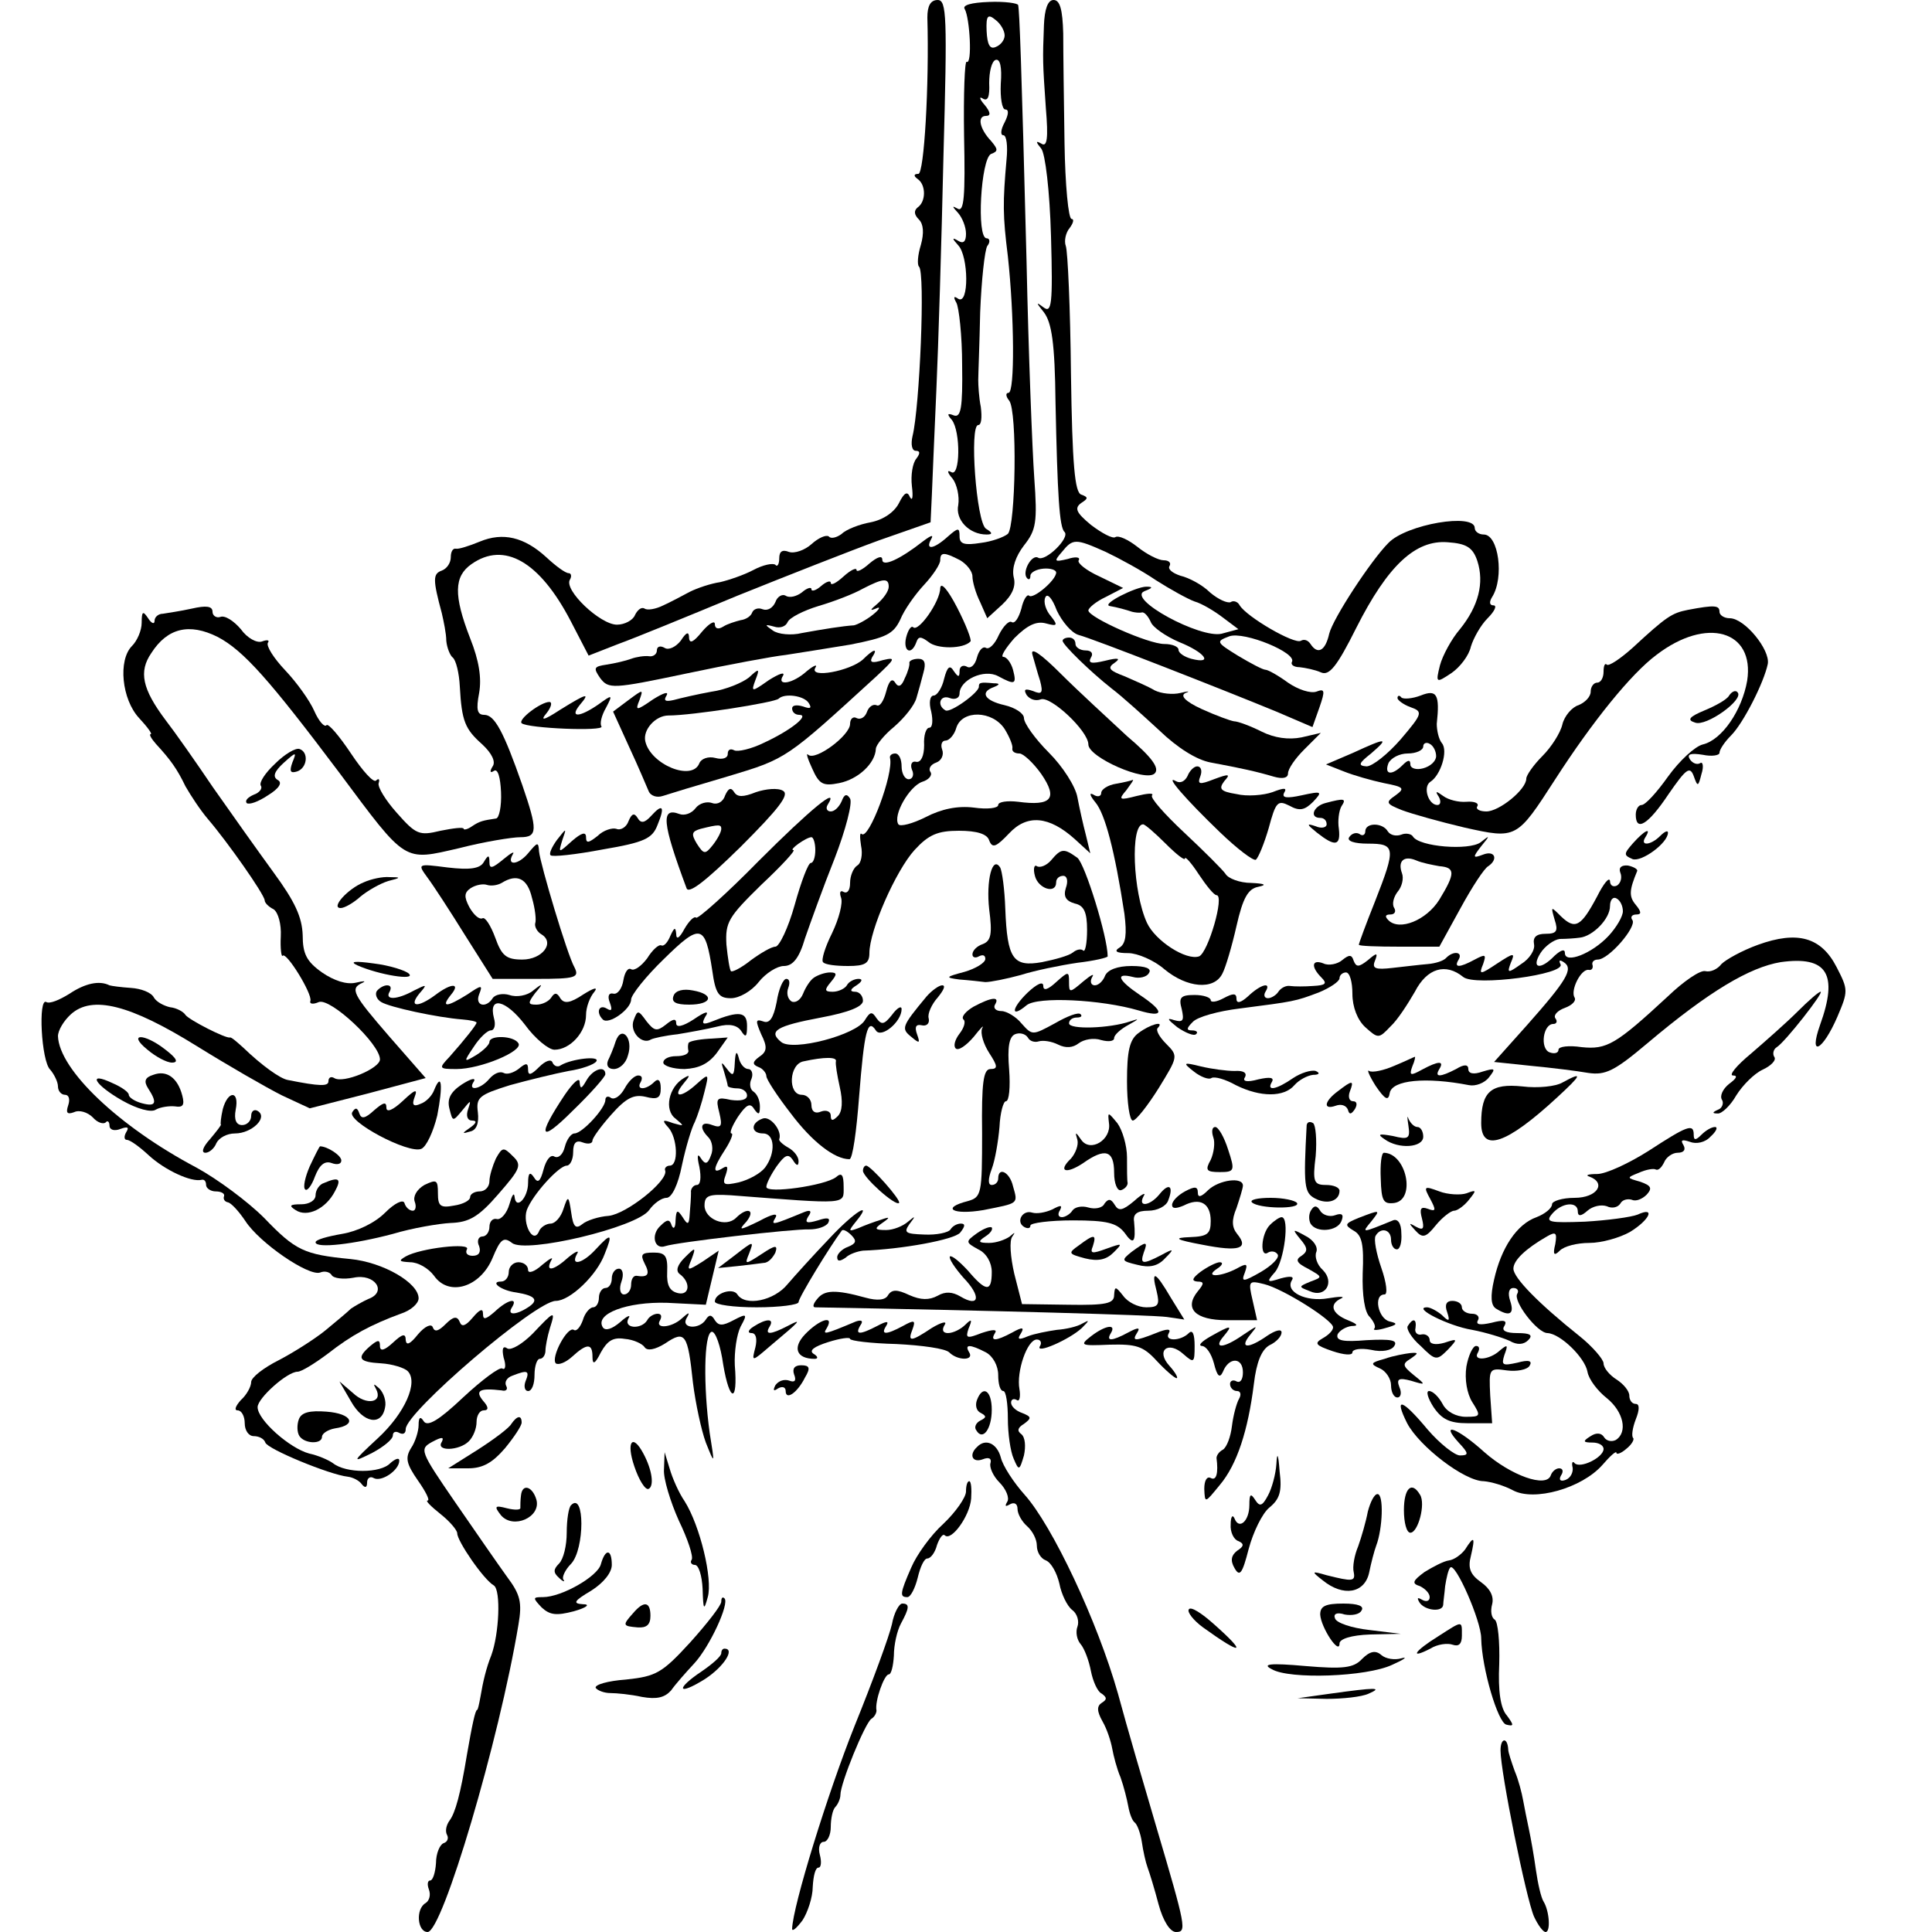 <?xml version="1.0" standalone="no"?>
<!DOCTYPE svg PUBLIC "-//W3C//DTD SVG 20010904//EN"
 "http://www.w3.org/TR/2001/REC-SVG-20010904/DTD/svg10.dtd">
<svg version="1.0" xmlns="http://www.w3.org/2000/svg"
 width="300pt" height="300pt" viewBox="0 0 300 300"
 preserveAspectRatio="xMidYMid meet">
<g transform="translate(0,300) scale(0.1,-0.1)"
fill="#000000" stroke="none">
<path d="M1440 2973 c3 -105 -5 -243 -14 -243 -7 0 -8 -3 -1 -8 13 -9 13 -35
0 -44 -6 -5 -6 -11 2 -19 7 -7 8 -21 3 -39 -5 -16 -6 -31 -3 -34 10 -9 1 -219
-10 -263 -3 -13 -1 -23 5 -23 7 0 7 -4 1 -12 -6 -7 -9 -26 -7 -43 2 -16 1 -24
-3 -17 -4 10 -9 7 -17 -9 -7 -14 -24 -26 -44 -30 -17 -3 -38 -11 -45 -18 -8
-6 -17 -8 -20 -4 -4 3 -16 -2 -27 -12 -10 -9 -26 -15 -35 -12 -10 4 -15 1 -15
-10 0 -9 -3 -14 -6 -10 -4 3 -19 0 -34 -8 -15 -8 -39 -16 -52 -19 -14 -2 -35
-9 -47 -15 -11 -6 -30 -16 -41 -21 -12 -6 -25 -8 -29 -5 -5 3 -11 -2 -15 -10
-3 -8 -16 -15 -28 -15 -26 0 -83 54 -73 70 3 5 2 10 -2 10 -5 0 -20 11 -35 25
-34 31 -67 39 -103 24 -17 -7 -33 -12 -37 -11 -5 1 -8 -5 -8 -13 0 -9 -6 -18
-14 -21 -14 -5 -14 -14 0 -66 3 -13 7 -32 7 -43 1 -11 6 -23 10 -26 5 -4 10
-24 11 -45 3 -54 8 -66 35 -90 15 -14 21 -27 16 -34 -5 -8 -4 -11 2 -7 6 4 10
-10 11 -33 1 -22 -3 -41 -8 -41 -20 -3 -25 -4 -37 -12 -7 -5 -13 -6 -13 -4 0
3 -16 1 -36 -3 -33 -8 -38 -6 -68 28 -17 19 -30 40 -28 46 2 6 0 8 -4 4 -4 -4
-21 15 -39 42 -18 27 -35 47 -38 44 -3 -4 -12 6 -19 22 -7 16 -27 44 -45 63
-18 19 -30 38 -27 43 3 4 -1 5 -9 2 -8 -3 -23 5 -33 19 -11 13 -25 22 -32 19
-6 -2 -12 2 -12 8 0 9 -10 10 -32 5 -18 -4 -39 -7 -45 -8 -7 0 -13 -5 -13 -11
0 -6 -5 -4 -10 4 -8 12 -10 11 -10 -7 0 -12 -7 -28 -15 -36 -22 -22 -16 -83
11 -112 13 -14 21 -25 18 -25 -3 0 1 -7 8 -15 23 -25 33 -39 46 -66 8 -14 23
-37 35 -51 30 -35 87 -116 88 -126 0 -4 6 -10 14 -14 7 -5 12 -23 11 -42 -1
-19 1 -33 3 -30 6 6 46 -59 43 -70 -2 -5 4 -6 13 -2 18 7 95 -65 95 -89 0 -14
-57 -38 -71 -29 -5 3 -9 1 -9 -5 0 -8 -13 -8 -63 2 -12 2 -41 23 -69 50 -10 9
-19 17 -21 16 -6 -2 -63 27 -69 35 -3 5 -14 11 -24 12 -9 2 -21 8 -25 15 -4 8
-20 14 -36 15 -15 1 -30 3 -33 4 -16 8 -38 3 -62 -13 -16 -10 -31 -16 -36 -13
-13 8 -8 -92 6 -105 6 -7 12 -19 12 -26 0 -7 5 -13 11 -13 6 0 8 -7 5 -16 -4
-12 -2 -15 9 -11 8 4 21 0 29 -8 7 -8 16 -11 20 -8 3 4 6 1 6 -5 0 -6 7 -9 17
-5 11 4 14 3 9 -5 -4 -7 -3 -12 1 -12 5 0 20 -11 34 -24 25 -23 66 -42 82 -38
4 1 7 -2 7 -8 0 -5 7 -10 15 -10 8 0 14 -3 13 -7 -2 -5 1 -9 6 -10 5 -1 17
-14 27 -29 22 -34 98 -86 116 -80 7 3 15 1 18 -4 3 -5 18 -7 34 -4 33 7 53
-22 23 -33 -9 -4 -21 -11 -27 -15 -5 -5 -23 -20 -40 -34 -16 -13 -49 -34 -72
-46 -24 -12 -43 -27 -43 -34 0 -7 -7 -20 -16 -28 -8 -9 -11 -16 -5 -16 6 0 11
-9 11 -20 0 -11 6 -20 14 -20 8 0 16 -4 18 -10 3 -10 100 -50 128 -53 8 -1 18
-6 22 -12 5 -6 8 -5 8 3 0 7 5 10 10 7 12 -7 40 12 40 27 0 5 -6 3 -14 -4 -15
-16 -69 -16 -89 0 -7 5 -23 12 -37 15 -30 8 -80 52 -80 72 0 14 46 55 62 55 6
0 27 13 47 28 37 29 67 45 113 62 16 5 28 16 28 24 0 24 -55 56 -106 61 -72 7
-85 13 -134 64 -25 25 -72 60 -105 78 -121 64 -213 152 -215 204 0 9 9 24 20
34 33 30 92 15 195 -49 50 -31 109 -65 133 -77 l43 -20 90 23 90 24 -56 64
c-58 67 -62 75 -42 84 6 3 2 3 -11 0 -14 -3 -33 3 -52 16 -24 17 -30 29 -30
58 -1 28 -12 52 -45 97 -24 33 -66 92 -94 132 -27 40 -60 87 -74 105 -36 48
-42 75 -22 104 25 39 59 47 103 25 40 -21 80 -66 189 -211 105 -141 99 -137
186 -117 39 10 82 17 95 17 27 0 27 11 3 81 -29 83 -43 109 -59 109 -11 0 -13
8 -8 34 4 23 0 50 -14 85 -26 67 -25 96 2 115 51 36 106 4 154 -88 l28 -54 46
18 c25 9 108 43 185 75 77 31 176 70 220 86 l80 28 2 43 c1 24 4 97 7 163 3
66 8 229 11 363 6 217 5 242 -9 242 -11 0 -16 -9 -16 -27z"/>
<path d="M1498 2986 c8 -14 12 -87 3 -82 -3 2 -5 -50 -4 -115 2 -94 0 -119
-10 -113 -9 5 -9 4 1 -7 6 -7 12 -21 12 -32 0 -12 -4 -16 -12 -11 -10 6 -10 4
0 -7 16 -17 17 -93 0 -83 -7 5 -8 3 -3 -6 4 -7 9 -51 9 -97 1 -67 -2 -82 -13
-78 -10 4 -11 2 -3 -7 14 -18 13 -90 -1 -81 -7 4 -6 -1 2 -10 7 -9 11 -28 9
-41 -5 -23 17 -46 44 -46 10 0 9 3 -1 9 -15 10 -26 161 -12 161 5 0 6 12 4 28
-3 15 -4 34 -4 42 0 8 2 56 3 105 2 50 7 96 11 103 5 6 4 12 -1 12 -16 0 -9
124 7 131 11 4 11 7 0 20 -18 19 -22 39 -8 39 8 0 7 6 -2 17 -8 9 -9 14 -3 10
8 -5 11 3 10 24 0 18 4 34 10 36 7 2 10 -11 8 -37 -1 -22 2 -40 7 -40 6 0 5
-8 -1 -20 -6 -11 -7 -20 -2 -20 5 0 7 -17 5 -37 -6 -68 -6 -87 2 -151 10 -92
11 -212 1 -212 -5 0 -4 -6 1 -12 13 -16 10 -195 -2 -207 -6 -5 -25 -12 -42
-14 -25 -4 -33 -2 -33 10 0 14 -2 14 -18 0 -22 -20 -36 -22 -26 -4 4 7 0 6
-12 -3 -37 -29 -64 -41 -64 -29 0 7 -8 4 -20 -6 -11 -10 -20 -14 -20 -10 0 4
-9 0 -20 -10 -11 -10 -20 -15 -20 -10 0 4 -7 2 -15 -5 -8 -7 -15 -9 -15 -5 0
4 -7 2 -15 -5 -8 -6 -19 -9 -25 -5 -5 3 -13 -1 -16 -10 -4 -9 -12 -14 -20 -11
-7 3 -14 0 -16 -5 -2 -6 -10 -11 -18 -12 -8 -2 -21 -6 -27 -10 -8 -5 -13 -3
-13 4 0 6 -9 1 -20 -12 -13 -16 -19 -19 -20 -10 0 11 -4 10 -13 -4 -8 -10 -19
-15 -25 -11 -7 4 -12 2 -12 -4 0 -6 -6 -10 -12 -9 -7 1 -20 -1 -28 -4 -8 -3
-25 -7 -38 -9 -20 -3 -21 -5 -10 -21 13 -17 19 -17 133 7 66 14 136 27 155 29
19 3 64 10 100 16 56 11 67 16 78 39 6 15 23 39 37 54 14 15 25 32 25 38 0 13
6 13 31 0 10 -6 19 -17 19 -25 0 -8 5 -26 12 -40 l11 -25 23 21 c16 15 22 29
18 43 -3 14 3 32 16 49 19 24 21 36 16 105 -3 42 -9 194 -12 337 -8 313 -11
388 -13 397 0 3 -21 6 -45 5 -28 -1 -42 -5 -38 -11z m62 -41 c0 -7 -6 -15 -14
-18 -9 -4 -13 4 -14 25 -1 24 2 27 14 17 8 -6 14 -17 14 -24z m-180 -856 c0
-7 -8 -18 -17 -26 -12 -10 -13 -12 -3 -8 8 4 6 -1 -4 -9 -11 -9 -25 -16 -30
-17 -17 -1 -48 -6 -81 -12 -16 -4 -37 -2 -45 4 -13 9 -13 10 2 6 9 -3 18 0 21
7 3 7 25 18 48 25 24 7 55 19 69 27 31 16 40 17 40 3z"/>
<path d="M1621 2960 c-2 -53 -2 -56 3 -128 4 -47 2 -61 -7 -55 -9 5 -9 3 0 -8
6 -8 13 -64 15 -136 3 -107 1 -120 -12 -110 -12 9 -11 7 1 -8 12 -16 17 -47
18 -140 3 -144 6 -194 14 -201 9 -9 -30 -47 -41 -40 -10 6 -26 -23 -17 -32 3
-3 5 -1 5 4 0 5 9 10 20 11 11 1 20 -2 20 -6 0 -12 -36 -42 -42 -36 -3 3 -9
-6 -12 -20 -4 -14 -10 -24 -15 -21 -4 3 -13 -6 -20 -20 -6 -14 -15 -23 -20
-20 -5 3 -11 -4 -14 -15 -3 -12 -10 -18 -16 -14 -6 3 -11 0 -11 -7 0 -10 -2
-10 -9 0 -6 10 -10 7 -15 -12 -3 -14 -11 -26 -16 -26 -6 0 -8 -11 -4 -25 3
-14 2 -25 -3 -25 -5 0 -9 -12 -8 -27 0 -17 -5 -27 -12 -26 -7 2 -10 -4 -7 -12
4 -8 1 -15 -5 -15 -6 0 -11 9 -11 20 0 11 -4 20 -10 20 -5 0 -9 -3 -8 -7 6
-24 -33 -128 -44 -118 -3 3 -3 -5 -1 -18 3 -14 0 -28 -6 -31 -6 -4 -11 -16
-11 -27 0 -11 -4 -17 -10 -14 -5 3 -7 0 -4 -9 3 -8 -3 -32 -14 -55 -11 -22
-17 -42 -14 -45 3 -4 20 -6 39 -6 26 0 33 4 33 20 0 35 41 128 70 160 22 24
36 30 69 30 28 0 44 -5 47 -15 5 -13 11 -10 31 11 28 30 62 27 102 -9 l24 -22
-7 29 c-4 15 -10 42 -13 58 -3 17 -23 48 -44 69 -22 22 -39 46 -39 54 0 7 -13
16 -30 20 -31 7 -39 20 -17 28 10 4 10 6 0 6 -21 2 -23 1 -23 -5 1 -9 -45 -42
-52 -37 -14 8 -8 25 7 19 8 -3 15 0 15 7 0 21 38 39 60 27 26 -14 29 -13 23
10 -3 11 -10 20 -15 20 -5 0 3 13 17 29 20 20 34 27 49 23 18 -5 19 -3 8 11
-8 9 -12 22 -9 29 3 8 11 -1 18 -20 8 -17 23 -35 34 -38 23 -6 222 -84 307
-119 l56 -24 11 31 c9 26 8 29 -5 24 -9 -3 -28 3 -44 14 -15 11 -31 20 -35 20
-4 0 -23 10 -43 22 -34 21 -34 22 -13 30 23 8 106 -26 97 -40 -2 -4 3 -8 12
-8 9 -1 24 -4 33 -8 13 -6 25 9 55 69 49 97 92 137 142 133 29 -2 39 -8 46
-29 11 -34 2 -70 -27 -106 -13 -15 -27 -41 -31 -56 -7 -28 -6 -28 18 -12 13 9
27 27 30 41 4 13 15 33 26 44 11 11 15 20 9 20 -6 0 -7 5 -2 13 19 30 10 97
-13 97 -8 0 -14 5 -14 10 0 24 -106 6 -134 -23 -27 -27 -86 -117 -92 -141 -6
-27 -18 -33 -29 -16 -4 6 -10 8 -15 5 -10 -6 -84 37 -95 55 -3 6 -10 8 -14 5
-5 -2 -19 4 -32 15 -12 12 -33 23 -46 26 -12 4 -20 10 -17 15 3 5 -1 9 -9 9
-8 0 -26 9 -41 21 -14 11 -29 18 -34 15 -4 -3 -21 6 -38 19 -23 19 -26 26 -15
34 11 7 11 9 0 13 -10 3 -14 46 -16 188 -1 101 -5 190 -8 198 -3 8 0 21 6 28
6 8 7 14 3 14 -5 0 -10 53 -11 118 -1 64 -2 141 -2 170 -1 37 -5 52 -15 52 -9
0 -14 -14 -15 -40z m96 -817 c21 -10 56 -29 78 -44 22 -14 49 -29 60 -33 11
-3 31 -15 44 -25 l24 -18 -26 -7 c-33 -8 -148 54 -120 66 13 5 14 7 3 7 -16 0
-70 -27 -57 -30 12 -2 26 -6 35 -9 4 -1 11 -2 15 -1 4 1 10 -6 14 -15 3 -8 23
-22 44 -31 40 -16 54 -35 19 -26 -11 3 -20 9 -20 14 0 5 -10 9 -22 9 -25 0
-117 41 -118 52 0 4 12 14 27 21 l27 14 -37 18 c-20 9 -35 21 -32 25 3 5 -5 6
-17 2 -21 -5 -22 -4 -9 11 17 21 21 21 68 0z m-157 -275 c8 -13 13 -26 12 -30
-1 -5 4 -8 11 -8 6 0 22 -15 34 -32 26 -38 16 -50 -36 -43 -17 2 -31 0 -31 -5
0 -5 -17 -7 -38 -4 -25 3 -50 -2 -75 -15 -20 -10 -39 -15 -42 -11 -9 14 17 59
37 66 10 3 16 10 13 15 -4 5 0 12 9 15 8 3 12 12 9 20 -3 8 0 14 5 14 6 0 14
9 17 20 9 28 56 27 75 -2z"/>
<path d="M1460 2087 c0 -21 -34 -69 -42 -61 -3 3 -8 -4 -11 -16 -5 -21 8 -29
16 -7 3 9 7 9 19 0 13 -11 54 -11 65 1 2 2 -7 26 -21 53 -14 27 -25 40 -26 30z"/>
<path d="M2621 2053 c-25 -5 -33 -10 -86 -59 -19 -17 -37 -29 -40 -26 -3 3 -5
-2 -5 -11 0 -9 -4 -17 -10 -17 -5 0 -10 -6 -10 -14 0 -8 -9 -17 -19 -21 -10
-3 -22 -17 -25 -30 -3 -13 -17 -35 -31 -49 -14 -14 -25 -30 -25 -35 0 -17 -42
-51 -62 -51 -11 0 -17 4 -14 8 3 5 -5 8 -17 7 -12 -1 -28 3 -36 9 -11 8 -13 8
-7 -1 4 -7 3 -13 -2 -13 -14 0 -23 28 -11 36 16 10 28 48 18 60 -5 6 -8 20 -8
30 5 46 0 54 -25 44 -13 -5 -27 -6 -30 -3 -3 4 -6 3 -6 -1 0 -3 9 -10 20 -14
20 -7 19 -10 -15 -50 -20 -23 -44 -42 -53 -42 -14 1 -12 5 7 20 29 25 24 25
-28 1 l-42 -18 28 -11 c15 -6 43 -14 62 -18 31 -6 33 -8 18 -19 -16 -11 -15
-13 10 -23 16 -6 59 -18 97 -27 81 -18 81 -18 141 75 58 90 118 164 157 193
78 60 153 38 141 -40 -8 -46 -39 -92 -69 -99 -12 -3 -36 -25 -54 -50 -17 -24
-35 -44 -41 -44 -5 0 -9 -7 -9 -15 0 -27 19 -16 51 32 27 39 33 44 39 28 6
-17 7 -17 12 3 4 12 2 20 -2 17 -5 -3 -12 0 -16 6 -5 8 1 10 20 7 14 -3 26 -1
26 3 0 5 8 17 18 27 19 19 51 82 57 111 4 22 -36 71 -59 71 -9 0 -16 5 -16 10
0 10 -7 11 -49 3z m-391 -227 c0 -8 -9 -16 -20 -19 -11 -3 -20 0 -20 6 0 8 -4
7 -12 -1 -17 -17 -29 -15 -22 3 4 8 17 15 30 15 13 0 24 5 24 11 0 5 5 7 10 4
6 -3 10 -12 10 -19z"/>
<path d="M1650 2005 c0 -6 43 -48 76 -74 16 -12 49 -42 74 -65 28 -27 58 -46
80 -50 48 -9 71 -14 98 -22 14 -4 22 -2 22 5 0 7 11 23 25 37 l26 26 -30 -7
c-20 -4 -42 -1 -62 9 -18 9 -37 16 -43 16 -6 1 -28 9 -50 19 -26 12 -34 21
-25 25 8 3 4 3 -8 0 -12 -3 -30 -1 -40 4 -10 6 -31 15 -47 22 -24 9 -27 13
-15 21 10 7 5 8 -15 3 -21 -5 -27 -4 -22 5 4 6 1 11 -8 11 -9 0 -16 5 -16 10
0 6 -4 10 -10 10 -5 0 -10 -2 -10 -5z"/>
<path d="M1603 1984 c3 -10 8 -29 12 -41 5 -19 3 -22 -11 -16 -12 4 -15 3 -10
-6 5 -7 14 -10 22 -7 15 6 74 -49 74 -70 0 -20 89 -59 103 -45 8 8 -4 25 -43
58 -29 27 -76 70 -103 97 -30 30 -47 42 -44 30z"/>
<path d="M1340 1976 c-20 -18 -84 -30 -74 -13 4 6 -2 4 -13 -5 -22 -20 -48
-24 -37 -7 3 6 -6 3 -22 -7 -27 -19 -28 -19 -21 0 7 18 6 19 -10 4 -10 -8 -36
-19 -58 -22 -22 -4 -48 -10 -59 -13 -13 -3 -16 -1 -11 7 4 7 -5 4 -21 -6 -26
-18 -28 -18 -21 -1 6 17 6 17 -17 0 l-24 -18 25 -55 c14 -30 27 -61 30 -68 3
-8 13 -11 22 -8 9 3 55 17 103 31 90 27 89 27 228 154 30 28 32 31 11 26 -16
-5 -21 -4 -17 4 10 15 3 14 -14 -3z m-84 -68 c5 -8 2 -9 -9 -5 -10 3 -17 2
-17 -3 0 -6 5 -10 11 -10 17 0 -13 -24 -54 -43 -20 -10 -42 -15 -47 -12 -6 3
-10 1 -10 -6 0 -6 -8 -9 -19 -6 -11 3 -22 -1 -25 -8 -11 -29 -76 -2 -84 34 -4
18 16 40 36 40 37 0 164 20 171 26 9 9 40 5 47 -7z"/>
<path d="M1412 1971 c1 -3 -2 -14 -7 -24 -5 -13 -10 -15 -15 -7 -5 8 -10 2
-14 -14 -4 -15 -10 -24 -15 -21 -5 2 -12 -2 -15 -11 -3 -8 -10 -12 -16 -9 -5
3 -10 -1 -10 -9 0 -18 -54 -58 -65 -48 -4 4 -1 -6 6 -21 11 -25 17 -28 42 -23
30 6 56 31 57 53 0 6 13 22 29 35 16 14 31 33 34 44 3 10 8 28 11 40 4 14 2
21 -8 21 -8 0 -14 -3 -14 -6z"/>
<path d="M2685 1920 c-3 -6 -21 -16 -38 -23 -24 -10 -28 -15 -15 -19 17 -7 77
36 66 47 -3 4 -9 1 -13 -5z"/>
<path d="M870 1898 c-26 -17 -32 -18 -21 -5 7 9 9 17 4 17 -13 0 -49 -27 -43
-33 9 -8 129 -13 124 -5 -3 4 0 17 7 29 11 21 10 21 -12 5 -29 -20 -45 -21
-29 -1 17 20 12 19 -30 -7z"/>
<path d="M427 1814 c-15 -14 -25 -29 -22 -34 3 -4 -2 -11 -11 -14 -9 -4 -14
-9 -11 -13 4 -3 18 2 33 12 18 11 23 20 15 24 -8 5 -5 13 9 26 20 18 21 18 14
1 -5 -14 -3 -17 7 -14 16 5 19 30 4 35 -6 2 -23 -8 -38 -23z"/>
<path d="M1844 1795 c-4 -8 -11 -12 -18 -8 -19 11 16 -29 68 -79 27 -26 52
-45 56 -43 4 3 13 25 20 49 11 41 14 44 32 35 16 -9 24 -7 37 6 15 16 14 17
-18 10 -23 -5 -31 -4 -27 4 5 8 0 8 -18 1 -14 -5 -40 -7 -56 -3 -25 4 -28 8
-19 20 10 11 8 12 -16 3 -23 -9 -26 -8 -21 5 3 8 1 15 -5 15 -5 0 -12 -7 -15
-15z"/>
<path d="M1733 1783 c-13 -2 -23 -9 -23 -14 0 -6 -6 -7 -12 -3 -7 4 -6 -1 3
-12 15 -18 30 -75 45 -173 4 -32 2 -46 -7 -52 -10 -6 -6 -9 13 -9 14 0 40 -11
56 -25 35 -29 77 -33 90 -7 5 9 15 43 22 74 10 44 18 58 34 61 14 3 10 5 -11
6 -18 0 -36 7 -40 14 -4 6 -33 35 -64 64 -31 29 -54 55 -50 58 3 4 -8 3 -24
-1 -27 -7 -29 -6 -16 9 7 10 12 16 10 16 -2 -1 -14 -4 -26 -6z m77 -93 c17
-17 30 -27 30 -23 0 4 10 -7 21 -24 12 -18 24 -33 28 -33 13 0 -13 -89 -27
-95 -20 -7 -68 24 -81 52 -22 48 -26 153 -6 153 3 0 19 -14 35 -30z"/>
<path d="M1126 1765 c-3 -10 -12 -15 -20 -12 -8 3 -20 0 -26 -8 -6 -8 -17 -12
-25 -9 -29 11 -27 -13 11 -115 3 -10 29 10 84 64 60 60 76 81 66 87 -8 5 -27
3 -42 -2 -20 -8 -29 -8 -34 0 -5 8 -9 6 -14 -5z m-6 -52 c0 -5 -6 -16 -13 -25
-12 -15 -14 -15 -25 2 -9 15 -8 19 6 23 28 7 32 7 32 0z"/>
<path d="M1307 1756 c-4 -9 -11 -16 -17 -16 -6 0 -8 5 -5 10 20 32 -27 -7
-107 -87 -50 -51 -94 -90 -97 -88 -3 3 -11 -5 -18 -17 -8 -15 -13 -18 -13 -8
-1 11 -3 10 -9 -3 -4 -10 -10 -17 -14 -15 -4 2 -14 -7 -22 -20 -9 -12 -20 -20
-25 -17 -5 3 -10 -5 -12 -17 -2 -13 -9 -22 -15 -21 -8 2 -10 -4 -6 -14 4 -11
3 -14 -5 -9 -12 7 -17 -6 -6 -17 9 -9 44 16 44 31 0 7 23 36 51 63 57 56 64
54 75 -18 5 -36 10 -43 29 -43 13 0 32 11 43 25 11 14 29 25 39 25 14 0 24 12
33 43 8 23 28 79 46 124 17 44 28 86 24 93 -5 8 -9 7 -13 -4z m-41 -76 c0 -11
-3 -20 -7 -20 -4 0 -15 -29 -25 -65 -10 -36 -24 -65 -30 -65 -6 0 -23 -10 -38
-21 -15 -12 -29 -19 -31 -17 -2 2 -5 21 -7 41 -2 35 3 43 54 93 32 30 54 54
50 54 -8 0 20 20 28 20 3 0 6 -9 6 -20z"/>
<path d="M2058 1753 c-19 -5 -25 -23 -8 -23 6 0 10 -4 10 -10 0 -5 -8 -7 -17
-3 -15 5 -14 3 2 -10 28 -22 37 -21 34 6 -2 12 0 28 4 35 8 12 5 13 -25 5z"/>
<path d="M1011 1733 c-10 -11 -16 -12 -21 -3 -5 8 -9 7 -14 -5 -3 -9 -12 -15
-19 -12 -6 2 -20 -2 -29 -11 -14 -11 -18 -12 -18 -2 0 9 -7 7 -22 -6 -21 -19
-21 -19 -15 1 7 20 7 20 -8 1 -8 -11 -13 -22 -10 -24 2 -3 39 1 81 9 65 11 77
17 85 38 12 29 8 34 -10 14z"/>
<path d="M2120 1709 c0 -5 -4 -8 -9 -4 -5 3 -12 1 -16 -5 -4 -6 8 -10 29 -10
43 0 44 -6 11 -90 -14 -35 -25 -65 -25 -67 0 -2 28 -3 63 -3 l62 0 33 60 c18
33 37 62 43 65 16 11 10 25 -8 18 -16 -6 -17 -5 -3 13 14 17 14 18 -1 6 -18
-13 -95 -7 -105 9 -2 4 -11 6 -18 3 -8 -3 -17 -1 -21 5 -8 14 -35 14 -35 0z
m115 -54 c25 -2 25 -11 0 -52 -20 -32 -62 -49 -79 -32 -6 6 -5 9 3 9 7 0 9 5
6 10 -4 6 -1 17 5 25 7 8 10 21 7 29 -7 19 3 28 22 20 9 -4 25 -7 36 -9z"/>
<path d="M2536 1691 c-15 -17 -15 -19 -1 -25 14 -5 55 25 55 41 0 4 -5 2 -12
-5 -15 -15 -32 -16 -23 -2 10 16 -1 11 -19 -9z"/>
<path d="M820 1675 c-15 -18 -34 -20 -24 -2 4 6 -2 3 -14 -7 -17 -14 -22 -16
-22 -5 0 12 -2 12 -9 0 -6 -10 -22 -12 -56 -8 -47 6 -47 6 -31 -16 9 -12 35
-52 58 -89 l43 -68 68 0 c61 0 67 2 59 18 -11 19 -53 160 -55 180 -1 15 -2 15
-17 -3z m6 -69 c5 -17 7 -35 5 -40 -1 -5 3 -13 10 -17 21 -13 1 -39 -30 -39
-25 0 -32 6 -42 34 -7 19 -16 33 -20 30 -5 -2 -13 5 -20 17 -9 17 -8 23 2 30
8 5 19 7 25 5 6 -2 16 -1 23 3 24 15 40 7 47 -23z"/>
<path d="M1632 1664 c-7 -8 -17 -12 -22 -9 -4 3 -6 -4 -3 -15 5 -20 33 -29 33
-10 0 6 5 10 11 10 6 0 8 -8 4 -19 -4 -13 0 -20 14 -24 14 -3 19 -13 19 -41 0
-21 -3 -35 -6 -32 -3 3 -10 2 -16 -3 -6 -5 -28 -11 -48 -15 -45 -8 -54 5 -57
83 -1 30 -5 59 -8 64 -12 19 -22 -20 -17 -65 5 -38 3 -49 -10 -54 -9 -3 -16
-10 -16 -16 0 -5 5 -6 10 -3 6 3 10 2 10 -4 0 -6 -15 -15 -32 -20 -30 -8 -31
-9 -8 -12 14 -1 32 -3 40 -4 8 0 33 5 55 11 22 7 61 15 88 19 26 3 47 8 47 10
0 30 -35 143 -47 153 -21 15 -25 15 -41 -4z"/>
<path d="M2516 1645 c3 -7 1 -16 -5 -20 -6 -3 -11 0 -11 7 -1 7 -10 -4 -20
-24 -25 -47 -34 -52 -56 -31 -16 16 -16 16 -10 -5 6 -18 3 -22 -14 -22 -14 0
-20 -5 -18 -16 2 -9 -7 -23 -20 -31 -21 -15 -22 -14 -16 2 7 16 5 16 -21 -1
-27 -18 -29 -18 -22 -1 5 15 4 16 -13 7 -24 -13 -33 -13 -25 0 7 12 -8 14 -19
3 -4 -5 -17 -9 -29 -10 -12 -1 -37 -4 -55 -6 -26 -3 -32 -1 -27 11 5 13 3 13
-11 1 -14 -11 -18 -11 -22 -1 -3 10 -7 10 -18 1 -7 -6 -21 -9 -29 -5 -18 7
-20 -5 -3 -22 9 -9 7 -12 -13 -13 -13 -1 -29 -1 -36 0 -6 1 -14 -3 -18 -9 -3
-5 -11 -10 -16 -10 -6 0 -7 5 -4 10 10 16 -7 12 -27 -7 -11 -10 -18 -12 -18
-4 0 9 -5 9 -20 1 -11 -6 -20 -7 -20 -3 0 4 -11 8 -25 8 -22 0 -25 -4 -20 -22
4 -18 2 -21 -12 -17 -12 4 -10 1 5 -11 13 -9 26 -14 29 -11 4 3 1 6 -6 6 -9 0
-9 3 1 13 7 8 40 17 73 21 85 11 86 11 123 25 17 7 32 17 32 22 0 5 5 9 10 9
6 0 10 -15 10 -33 0 -21 8 -41 20 -52 20 -18 21 -18 39 1 11 10 27 35 38 54
19 37 48 45 75 23 18 -15 161 4 151 20 -3 6 -1 7 5 3 16 -10 5 -28 -57 -98
l-51 -57 57 -6 c32 -3 72 -8 89 -11 27 -4 41 3 92 46 96 81 159 118 207 126
72 10 90 -18 61 -98 -18 -51 4 -40 27 13 17 40 17 42 -1 77 -24 47 -61 57
-122 35 -25 -9 -50 -23 -57 -30 -6 -8 -17 -13 -25 -11 -8 2 -34 -16 -58 -39
-81 -75 -95 -83 -134 -79 -20 3 -36 1 -36 -4 0 -5 -6 -7 -14 -4 -15 6 -10 44
6 44 5 0 7 4 3 9 -3 5 4 12 15 16 11 4 18 11 15 16 -7 11 10 45 22 43 4 -1 7
2 6 7 -2 5 2 9 8 9 17 0 60 50 54 61 -4 5 -1 9 6 9 8 0 8 4 -1 15 -11 13 -10
23 2 52 2 3 -5 7 -14 9 -10 1 -15 -3 -12 -11z m4 -60 c0 -8 -10 -25 -22 -38
-26 -28 -68 -44 -68 -27 0 7 -6 5 -16 -4 -22 -23 -37 -20 -22 4 7 11 21 21 30
22 10 0 24 1 31 2 20 2 47 29 47 49 0 10 5 15 10 12 6 -3 10 -12 10 -20z"/>
<path d="M565 1630 c-25 -10 -52 -40 -36 -40 6 0 20 8 31 18 11 9 30 20 43 24
20 5 20 6 2 6 -11 1 -29 -3 -40 -8z"/>
<path d="M555 1501 c34 -15 91 -24 80 -13 -5 5 -30 13 -55 16 -29 4 -38 3 -25
-3z"/>
<path d="M1716 1485 c-3 -8 -10 -15 -16 -15 -6 0 -8 6 -4 13 4 6 -2 3 -14 -7
-21 -18 -22 -18 -22 -1 0 17 -1 17 -20 0 -13 -12 -20 -14 -20 -6 0 8 -10 3
-24 -10 -26 -25 -27 -41 -2 -20 17 14 116 9 174 -8 40 -12 41 -2 2 24 -34 23
-39 35 -11 28 10 -3 22 0 25 6 5 7 -5 11 -27 11 -22 0 -37 -6 -41 -15z"/>
<path d="M1264 1482 c-6 -4 -13 -15 -17 -25 -4 -10 -12 -15 -18 -12 -6 4 -8
13 -5 21 3 8 2 14 -3 14 -5 0 -12 -16 -15 -36 -5 -25 -11 -34 -21 -30 -12 4
-12 1 -3 -20 10 -20 9 -27 -3 -35 -11 -8 -11 -12 -1 -16 6 -2 12 -9 12 -14 0
-5 17 -31 38 -58 33 -44 68 -71 91 -71 5 0 11 44 15 97 8 101 13 123 26 103 8
-13 40 13 40 33 0 6 -7 2 -15 -9 -12 -15 -16 -16 -24 -5 -7 11 -10 10 -18 -3
-13 -23 -112 -49 -130 -34 -21 17 -7 25 62 38 43 8 65 17 65 26 0 8 -6 14 -12
14 -9 0 -8 4 2 10 9 6 10 10 3 10 -6 0 -15 -4 -18 -10 -3 -5 -13 -10 -22 -10
-13 0 -13 3 -3 15 10 12 10 15 -1 15 -8 0 -19 -4 -25 -8z m34 -130 c-1 -4 2
-22 6 -40 5 -22 4 -38 -3 -45 -8 -8 -11 -8 -11 1 0 6 -7 9 -15 6 -9 -4 -15 0
-15 10 0 9 -7 16 -15 16 -22 0 -20 48 3 52 32 7 52 7 50 0z"/>
<path d="M585 1461 c-3 -5 0 -13 7 -17 13 -8 87 -24 126 -27 12 -1 22 -3 22
-5 0 -3 -18 -26 -42 -53 -17 -18 -17 -19 11 -19 37 0 104 28 96 40 -7 12 -45
13 -45 2 0 -4 -9 -13 -20 -20 -20 -12 -21 -12 -4 13 9 14 21 25 26 25 6 0 8 9
5 19 -9 35 18 29 48 -10 16 -22 37 -39 46 -39 24 0 49 27 49 54 0 12 6 28 13
36 6 8 -1 6 -17 -4 -21 -14 -30 -15 -36 -6 -5 9 -9 9 -14 1 -4 -6 -14 -11 -23
-11 -13 0 -14 2 -2 18 13 15 12 16 -3 4 -9 -8 -26 -11 -37 -7 -10 3 -22 1 -26
-5 -10 -16 -28 -12 -21 6 6 15 4 15 -18 0 -32 -20 -42 -21 -26 -1 16 19 1 19
-24 0 -27 -20 -42 -19 -25 2 13 15 12 15 -8 5 -27 -15 -46 -15 -38 -2 3 6 2
10 -4 10 -5 0 -12 -4 -16 -9z"/>
<path d="M1046 1454 c-4 -10 3 -14 24 -14 36 0 40 16 6 22 -15 3 -27 0 -30 -8z"/>
<path d="M1439 1453 c-39 -47 -40 -50 -24 -63 13 -11 14 -10 9 4 -4 11 -2 16
7 14 8 -2 13 3 11 11 -2 7 5 22 14 32 9 11 13 19 7 19 -5 0 -16 -8 -24 -17z"/>
<path d="M2791 1429 c-17 -17 -50 -46 -72 -65 -23 -19 -35 -34 -28 -34 8 0 5
-5 -6 -13 -10 -8 -15 -19 -11 -25 3 -5 0 -13 -6 -15 -9 -4 -10 -6 -1 -6 6 -1
20 12 29 28 10 16 28 34 41 40 13 6 22 15 18 20 -3 5 -1 12 4 15 13 8 74 86
68 86 -3 0 -19 -14 -36 -31z"/>
<path d="M1512 1437 c-12 -7 -20 -16 -16 -20 4 -3 1 -13 -6 -22 -7 -9 -10 -19
-6 -23 4 -4 16 4 28 18 11 14 17 20 13 13 -3 -7 2 -24 11 -38 13 -20 14 -25 2
-25 -11 0 -14 -21 -13 -100 0 -94 -1 -99 -22 -105 -43 -11 -23 -22 24 -14 55
11 54 9 46 37 -5 22 -23 31 -23 12 0 -5 -4 -10 -10 -10 -6 0 -6 9 0 25 5 13
10 42 12 65 1 22 6 40 10 40 5 0 7 22 5 49 -3 35 0 51 9 55 7 3 16 1 20 -5 3
-6 11 -8 17 -6 7 2 20 0 30 -5 12 -6 23 -5 32 2 8 6 23 9 35 5 11 -3 20 -2 20
3 0 5 10 14 23 21 16 9 17 10 2 5 -32 -11 -95 -13 -95 -3 0 5 5 9 12 9 6 0 9
2 6 5 -3 4 -21 -3 -40 -14 -35 -19 -35 -19 -52 0 -8 10 -23 19 -31 19 -9 0
-13 5 -10 10 8 13 -5 12 -33 -3z"/>
<path d="M984 1416 c-7 -18 13 -39 27 -30 4 2 22 6 41 8 18 3 46 8 62 12 19 5
31 2 37 -7 7 -11 9 -9 9 8 0 22 -12 24 -54 7 -15 -6 -17 -4 -11 7 7 10 1 9
-18 -4 -17 -11 -27 -13 -27 -6 0 8 -5 7 -16 -2 -14 -11 -18 -10 -30 5 -13 18
-14 18 -20 2z"/>
<path d="M1768 1396 c-14 -10 -18 -28 -18 -75 0 -33 4 -61 9 -61 5 0 23 23 40
50 30 49 31 50 12 69 -11 11 -17 22 -13 25 11 12 -13 5 -30 -8z"/>
<path d="M956 1383 c-3 -10 -9 -24 -12 -30 -3 -8 1 -13 9 -13 9 0 19 9 22 21
9 27 -10 48 -19 22z"/>
<path d="M229 1370 c13 -11 30 -20 38 -20 11 0 7 7 -10 20 -33 26 -60 26 -28
0z"/>
<path d="M1069 1380 c-1 -3 -1 -8 0 -12 0 -5 -8 -8 -19 -8 -11 0 -20 -4 -20
-10 0 -5 15 -10 33 -10 22 1 37 8 50 25 l17 24 -30 -2 c-16 -1 -31 -4 -31 -7z"/>
<path d="M1141 1350 c-1 -21 -3 -22 -12 -10 -9 12 -10 12 -5 -3 3 -10 6 -21 6
-23 0 -2 7 -4 15 -4 8 0 15 -5 15 -11 0 -7 -10 -9 -25 -7 -22 5 -24 3 -18 -20
5 -21 3 -24 -11 -19 -18 7 -21 -4 -6 -19 6 -6 8 -19 4 -28 -5 -14 -9 -15 -16
-4 -5 8 -6 3 -2 -14 3 -16 2 -28 -4 -28 -5 0 -10 -6 -9 -12 0 -7 -1 -22 -2
-33 -1 -17 -3 -18 -11 -5 -8 12 -10 12 -11 -5 0 -11 -3 -15 -6 -8 -3 10 -7 10
-17 0 -16 -14 -10 -38 7 -32 17 6 198 27 224 26 12 0 25 4 29 10 4 8 -1 9 -16
4 -17 -5 -21 -4 -15 6 6 8 4 11 -6 7 -51 -21 -52 -21 -45 -9 5 8 -5 6 -25 -5
-31 -15 -33 -15 -20 -1 15 19 1 23 -16 6 -16 -16 -49 -2 -49 19 0 16 7 18 41
16 183 -14 175 -15 175 13 0 19 -3 23 -12 15 -17 -13 -108 -26 -108 -15 0 5 7
19 16 32 13 18 18 20 25 10 6 -10 9 -10 9 -2 0 7 -7 16 -16 21 -9 5 -15 11
-14 13 5 13 -14 37 -26 32 -19 -7 -18 -23 1 -23 18 0 20 -30 3 -53 -7 -9 -25
-19 -41 -23 -23 -5 -26 -4 -20 12 4 12 3 15 -5 10 -16 -10 -15 0 4 29 9 14 13
25 10 25 -4 0 1 12 10 26 13 19 19 22 25 12 7 -10 9 -9 9 4 0 9 -4 19 -10 23
-5 3 -7 12 -3 20 3 8 0 15 -5 15 -6 0 -13 8 -15 18 -3 11 -5 9 -6 -8z"/>
<path d="M837 1343 c-12 -12 -17 -14 -17 -4 0 11 -3 11 -15 1 -8 -6 -18 -9
-23 -6 -6 3 -15 -1 -22 -9 -14 -17 -35 -20 -24 -4 3 6 -5 4 -19 -5 -18 -12
-23 -23 -19 -38 5 -20 5 -20 20 -2 13 16 14 17 9 2 -4 -11 -1 -18 6 -18 8 0 7
-4 -3 -11 -13 -9 -13 -10 0 -6 10 2 14 13 12 30 -3 23 2 27 50 42 29 8 70 18
91 22 20 3 40 10 43 15 6 9 -38 4 -55 -6 -5 -4 -11 -1 -13 4 -2 6 -11 3 -21
-7z"/>
<path d="M2165 1345 c-16 -7 -34 -11 -39 -8 -4 3 0 -7 10 -23 15 -22 20 -24
22 -11 4 20 56 25 123 12 10 -2 24 3 31 12 11 14 10 15 -10 9 -14 -5 -22 -3
-22 4 0 7 -6 8 -19 0 -25 -13 -34 -13 -26 0 8 13 -1 13 -27 -1 -18 -10 -20 -9
-15 5 4 9 5 16 4 15 -1 0 -15 -7 -32 -14z"/>
<path d="M1854 1336 c10 -8 23 -13 27 -10 5 3 22 -2 38 -11 38 -19 75 -19 91
0 7 8 20 15 29 16 10 0 11 3 4 6 -7 2 -23 -3 -35 -11 -26 -18 -42 -21 -33 -6
4 7 -3 8 -21 4 -18 -5 -25 -3 -21 3 4 7 -2 11 -16 10 -12 0 -35 3 -52 7 -28 7
-29 6 -11 -8z"/>
<path d="M238 1331 c-13 -4 -15 -10 -8 -21 15 -23 12 -29 -10 -23 -11 3 -20 9
-20 13 0 4 -11 12 -25 18 -40 19 -29 -2 15 -27 23 -13 45 -19 52 -14 7 4 21 6
30 5 12 -2 15 2 11 17 -7 27 -24 40 -45 32z"/>
<path d="M911 1323 c-8 -14 -10 -15 -11 -3 0 8 -10 -1 -23 -20 -44 -66 -39
-76 12 -25 28 27 51 53 51 57 0 14 -19 8 -29 -9z"/>
<path d="M970 1310 c-6 -11 -15 -18 -21 -15 -5 4 -9 2 -9 -3 0 -13 -36 -52
-48 -52 -5 0 -12 -9 -15 -21 -3 -12 -10 -18 -16 -15 -6 4 -13 -5 -17 -20 -5
-19 -9 -22 -15 -12 -6 9 -9 7 -9 -9 0 -23 -19 -43 -21 -21 -1 7 -4 2 -8 -12
-4 -14 -13 -24 -19 -23 -7 2 -12 -4 -12 -12 0 -8 -5 -15 -11 -15 -6 0 -9 -7
-5 -15 3 -9 0 -15 -10 -15 -8 0 -12 4 -9 10 7 11 -72 2 -95 -11 -12 -7 -10 -8
7 -9 12 0 28 -9 37 -21 23 -33 72 -18 91 28 12 29 17 33 30 23 21 -17 194 24
213 51 7 10 19 19 27 19 8 0 18 20 24 51 6 28 15 58 20 67 4 9 11 30 15 47 7
28 7 29 -12 12 -24 -22 -39 -22 -21 0 11 13 11 15 1 9 -24 -14 -31 -50 -13
-63 14 -12 14 -12 -4 -7 -16 6 -18 5 -7 -7 14 -16 16 -59 2 -59 -5 0 -9 -4 -7
-8 4 -16 -60 -67 -88 -70 -15 -1 -34 -7 -41 -13 -10 -8 -14 -4 -17 18 -4 27
-5 27 -12 6 -4 -13 -13 -23 -20 -23 -7 0 -16 -6 -18 -12 -9 -21 -26 12 -19 33
9 24 50 69 62 69 5 0 10 9 10 21 0 15 5 19 15 15 8 -3 15 -2 15 3 0 4 13 22
29 40 23 26 35 32 53 28 19 -5 24 -2 24 13 0 13 -4 16 -10 10 -13 -13 -29 -13
-21 0 3 6 2 10 -4 10 -6 0 -15 -9 -21 -20z"/>
<path d="M2426 1319 c-10 -6 -38 -9 -62 -6 -49 5 -64 -8 -64 -57 0 -46 39 -33
118 40 38 35 41 41 8 23z"/>
<path d="M674 1307 c-3 -8 -12 -18 -21 -21 -11 -5 -14 -2 -9 11 5 13 0 11 -18
-6 -16 -15 -26 -19 -26 -11 0 10 -5 8 -19 -4 -14 -13 -20 -14 -23 -5 -3 9 -6
10 -11 2 -9 -14 87 -65 107 -57 8 3 19 27 25 52 9 46 7 69 -5 39z"/>
<path d="M2078 1306 c-22 -16 -24 -30 -4 -23 8 3 16 1 19 -6 2 -8 5 -8 11 1 4
7 3 12 -3 12 -6 0 -8 7 -5 15 7 18 4 18 -18 1z"/>
<path d="M346 1278 c-3 -13 -4 -24 -3 -24 1 -1 -7 -11 -17 -23 -11 -12 -14
-21 -7 -21 6 0 14 7 17 15 4 8 16 15 29 15 26 0 52 25 35 35 -5 3 -10 0 -10
-8 0 -7 -6 -14 -14 -14 -9 0 -13 8 -10 24 6 30 -12 30 -20 1z"/>
<path d="M2187 1252 c3 -20 0 -22 -24 -16 -22 4 -25 3 -13 -5 22 -16 60 -13
60 4 0 8 -4 15 -9 15 -5 0 -11 6 -14 13 -2 6 -2 2 0 -11z"/>
<path d="M1722 1256 c4 -26 -29 -46 -43 -26 -9 13 -10 13 -6 0 2 -8 -3 -21
-10 -29 -21 -20 -8 -25 19 -7 34 24 48 20 48 -15 0 -17 5 -29 11 -27 6 2 10 7
10 11 -1 4 -1 22 -1 40 0 18 -7 42 -15 53 -15 18 -15 18 -13 0z"/>
<path d="M2029 1253 c-5 -94 -4 -105 13 -114 19 -10 38 -4 38 12 0 5 -9 9 -21
9 -19 0 -21 5 -16 45 2 25 0 48 -4 51 -5 3 -9 2 -10 -3z"/>
<path d="M1884 1234 c3 -8 1 -24 -4 -35 -9 -16 -7 -19 14 -19 23 0 24 2 13 35
-6 19 -15 35 -20 35 -5 0 -6 -7 -3 -16z"/>
<path d="M2560 1213 c-30 -19 -66 -36 -80 -36 -14 0 -19 -2 -12 -4 27 -10 12
-33 -23 -33 -19 0 -35 -5 -35 -10 0 -6 -11 -15 -24 -20 -31 -11 -55 -48 -66
-97 -6 -26 -5 -40 3 -45 21 -13 29 -9 22 12 -4 12 -2 20 5 20 6 0 9 -4 6 -9
-7 -11 31 -61 47 -61 20 -1 58 -38 62 -60 2 -12 16 -30 30 -41 26 -21 33 -53
14 -65 -6 -3 -14 -2 -18 4 -4 7 -12 8 -21 2 -13 -8 -12 -10 3 -10 9 0 17 -4
17 -10 0 -13 -36 -31 -45 -22 -3 4 -5 1 -3 -7 1 -7 -3 -16 -11 -19 -8 -3 -11
0 -7 7 4 6 3 11 -3 11 -5 0 -11 -5 -13 -11 -7 -20 -62 0 -103 36 -42 38 -70
48 -40 15 16 -17 16 -20 2 -20 -8 0 -31 18 -50 40 -40 48 -53 52 -32 10 19
-36 89 -90 119 -90 12 -1 32 -7 45 -14 33 -18 107 3 139 39 12 14 22 23 22 19
0 -3 7 -1 15 6 9 7 13 15 11 17 -3 3 -1 16 4 29 6 15 6 24 0 24 -6 0 -10 6
-10 13 0 7 -9 18 -20 25 -11 7 -20 18 -20 25 0 6 -17 26 -37 42 -64 51 -103
91 -103 105 0 13 19 31 52 50 14 8 16 6 13 -12 -4 -16 -2 -19 7 -10 7 7 27 12
46 12 19 0 47 8 63 17 31 19 40 40 12 27 -10 -4 -47 -9 -82 -11 -55 -2 -62 -1
-51 12 15 18 40 20 40 4 0 -8 5 -8 15 1 8 7 21 10 30 7 8 -4 17 -2 21 4 3 6
11 8 18 6 6 -3 16 1 23 8 9 10 7 14 -10 20 -21 6 -22 6 -2 14 11 5 23 7 26 5
4 -2 9 3 13 11 3 8 13 15 21 15 10 0 13 5 9 12 -5 8 -2 9 10 5 10 -4 24 -1 32
8 9 8 12 15 7 15 -5 0 -14 -5 -21 -12 -9 -9 -12 -9 -12 0 0 18 -10 14 -70 -25z"/>
<path d="M481 1189 c-7 -16 -11 -33 -7 -36 3 -3 10 6 15 20 7 18 15 25 26 21
8 -3 15 -2 15 4 0 8 -22 22 -33 22 -1 0 -8 -14 -16 -31z"/>
<path d="M770 1201 c-5 -11 -10 -27 -10 -35 0 -9 -7 -16 -15 -16 -8 0 -15 -4
-15 -9 0 -5 -11 -11 -25 -13 -21 -4 -25 -1 -25 19 0 21 -2 22 -21 13 -12 -7
-18 -18 -15 -26 3 -8 1 -14 -3 -14 -5 0 -11 5 -13 12 -2 6 -15 0 -30 -15 -16
-16 -43 -29 -67 -33 -23 -4 -41 -9 -41 -13 0 -10 60 -3 120 13 30 9 71 16 90
17 28 1 43 9 74 45 34 39 37 45 22 59 -14 14 -16 14 -26 -4z"/>
<path d="M2144 1170 c1 -35 4 -40 21 -38 34 5 19 77 -16 78 -4 0 -6 -18 -5
-40z"/>
<path d="M1340 1182 c0 -10 50 -55 56 -50 4 4 -44 58 -51 58 -3 0 -5 -4 -5 -8z"/>
<path d="M503 1163 c-7 -2 -13 -11 -13 -19 0 -8 -10 -14 -22 -14 -18 0 -20 -2
-9 -9 18 -12 47 2 61 29 11 20 6 23 -17 13z"/>
<path d="M1876 1152 c-11 -11 -16 -12 -16 -4 0 10 -5 10 -20 2 -11 -6 -20 -15
-20 -21 0 -6 6 -6 18 -1 25 13 42 4 42 -24 0 -20 -5 -24 -32 -25 -27 -1 -23
-4 20 -12 56 -11 72 -6 53 17 -8 10 -9 21 -1 40 5 15 10 31 10 35 0 14 -37 9
-54 -7z"/>
<path d="M1800 1145 c-15 -18 -34 -20 -24 -2 4 6 -3 3 -15 -8 -18 -15 -24 -16
-30 -6 -6 10 -10 10 -16 2 -3 -7 -15 -9 -25 -6 -10 3 -21 1 -25 -5 -3 -5 -11
-10 -16 -10 -6 0 -7 5 -3 11 4 8 1 8 -12 1 -11 -5 -24 -7 -31 -5 -15 5 -26
-14 -13 -22 5 -3 10 -3 10 2 0 4 30 8 66 8 53 0 68 -4 80 -19 14 -20 18 -16
15 17 -2 12 5 17 22 17 14 0 28 7 31 16 9 23 1 28 -14 9z"/>
<path d="M2221 1138 c9 -17 9 -20 -4 -15 -11 4 -13 0 -9 -15 4 -16 2 -19 -9
-13 -12 7 -12 6 -1 -6 11 -12 16 -11 32 9 10 12 23 22 28 22 5 0 16 8 23 17
12 15 12 16 -4 10 -9 -3 -29 -2 -42 3 -24 9 -25 8 -14 -12z"/>
<path d="M1944 1133 c10 -10 76 -11 70 -1 -3 4 -21 8 -41 8 -20 0 -33 -3 -29
-7z"/>
<path d="M2036 1121 c-4 -6 -4 -15 -1 -21 9 -15 42 -12 48 4 4 10 1 13 -10 9
-8 -3 -19 0 -23 7 -5 8 -9 9 -14 1z"/>
<path d="M1287 1076 c-23 -24 -52 -56 -64 -70 -21 -26 -66 -35 -78 -16 -7 11
-35 2 -35 -11 0 -5 29 -9 65 -9 36 0 65 4 65 8 0 7 49 87 67 111 2 3 9 -1 15
-7 9 -9 7 -13 -5 -18 -9 -3 -17 -11 -17 -16 0 -7 4 -7 13 -1 6 6 19 10 27 11
60 2 142 17 151 28 8 10 8 14 1 14 -6 0 -13 -4 -16 -9 -3 -5 -22 -9 -41 -8
-29 1 -32 3 -23 16 10 13 10 14 -2 4 -8 -7 -23 -13 -34 -13 -18 0 -19 2 -6 11
13 9 12 10 -2 5 -10 -3 -26 -9 -35 -13 -16 -6 -16 -5 -4 10 28 34 -2 16 -42
-27z"/>
<path d="M2110 1109 c-22 -9 -23 -11 -8 -20 13 -7 16 -22 14 -66 -1 -34 3 -61
11 -68 6 -7 10 -15 7 -18 -3 -3 5 -3 18 1 18 5 19 7 6 10 -18 4 -26 42 -8 42
5 0 3 18 -5 41 -8 23 -12 45 -9 50 8 14 24 10 24 -6 0 -8 4 -15 9 -15 5 0 8
11 7 25 0 16 -6 23 -13 20 -49 -20 -49 -20 -34 -2 15 19 15 19 -19 6z"/>
<path d="M1972 1098 c-14 -14 -16 -52 -3 -43 5 3 12 2 15 -3 3 -5 -9 -17 -26
-27 -28 -16 -31 -16 -25 -1 5 14 3 15 -13 6 -25 -13 -51 -14 -30 0 8 5 10 10
4 10 -5 0 -19 -7 -30 -15 -13 -10 -14 -14 -5 -15 11 0 11 -3 1 -15 -22 -27 -4
-45 45 -45 l47 0 -7 31 c-7 30 -6 31 18 25 29 -7 107 -56 107 -67 0 -5 -7 -12
-16 -17 -14 -8 -11 -11 15 -20 18 -6 31 -7 31 -2 0 5 13 7 29 4 17 -4 32 -1
36 6 6 9 -5 11 -43 9 -36 -3 -48 -1 -45 9 3 6 13 12 22 13 11 0 9 3 -6 9 -25
10 -30 25 -10 34 6 3 -3 3 -21 0 -34 -6 -67 10 -56 28 4 6 -2 7 -17 3 -22 -7
-23 -6 -9 10 14 17 23 85 10 85 -3 0 -11 -5 -18 -12z"/>
<path d="M1517 1085 c-18 -13 -18 -14 2 -25 13 -6 21 -21 21 -35 0 -32 -9 -31
-37 2 -13 14 -25 24 -28 22 -2 -3 7 -17 21 -33 28 -29 25 -47 -5 -29 -12 7
-23 8 -35 1 -13 -7 -26 -7 -44 1 -19 9 -27 9 -33 0 -4 -8 -17 -9 -35 -4 -47
13 -64 12 -75 -2 -6 -7 -8 -13 -3 -13 278 -5 525 -12 546 -15 l27 -4 -21 34
c-24 41 -31 44 -22 10 5 -21 3 -25 -16 -25 -13 0 -29 8 -36 18 -12 15 -13 15
-14 1 0 -13 -12 -16 -71 -15 l-72 1 -12 47 c-6 26 -8 52 -3 58 5 7 4 7 -4 0
-7 -5 -21 -10 -32 -10 -17 0 -18 2 -6 10 8 5 12 11 10 14 -3 2 -13 -2 -23 -9z"/>
<path d="M2019 1076 c12 -14 12 -19 2 -26 -10 -6 -8 -11 10 -20 23 -13 23 -13
4 -20 -19 -8 -19 -8 -1 -15 24 -11 39 14 20 33 -9 8 -13 21 -10 28 3 8 -5 19
-17 25 -20 11 -21 11 -8 -5z"/>
<path d="M925 1060 c-20 -22 -40 -27 -29 -7 4 6 -2 4 -13 -5 -23 -21 -37 -24
-27 -5 4 6 -2 3 -14 -7 -12 -11 -22 -14 -22 -8 0 7 -7 12 -15 12 -8 0 -15 -7
-15 -15 0 -8 -5 -15 -12 -15 -18 0 0 -14 24 -17 30 -5 35 -12 18 -23 -20 -13
-33 -12 -25 0 10 16 -7 12 -27 -7 -14 -12 -18 -13 -18 -3 0 9 -5 7 -16 -6 -11
-13 -17 -15 -20 -7 -4 10 -10 9 -22 -3 -11 -11 -17 -13 -20 -5 -2 6 -12 2 -23
-11 -12 -15 -18 -18 -19 -9 0 11 -5 10 -20 -4 -13 -12 -20 -14 -20 -5 0 10 -3
10 -15 0 -22 -19 -18 -25 17 -27 17 -1 36 -7 41 -12 17 -17 -4 -65 -46 -104
-41 -38 -41 -39 -9 -23 17 9 32 21 32 27 0 6 5 7 10 4 6 -3 10 -1 10 6 0 26
202 199 233 199 22 0 64 40 76 73 13 32 10 33 -14 7z"/>
<path d="M1675 1066 c-17 -12 -16 -13 10 -20 20 -5 33 -2 44 9 15 15 14 15
-11 6 -22 -8 -26 -8 -21 4 6 19 2 19 -22 1z"/>
<path d="M1140 1050 l-25 -19 30 3 c17 2 35 4 41 5 7 0 14 8 18 16 4 12 0 12
-21 -2 -26 -17 -27 -17 -20 0 8 21 8 21 -23 -3z"/>
<path d="M1757 1056 c-16 -13 -16 -14 9 -20 19 -5 32 -2 43 10 15 15 14 16 -6
5 -29 -15 -33 -14 -27 4 7 18 4 18 -19 1z"/>
<path d="M1001 1038 c9 -17 5 -22 -13 -19 -5 0 -8 -6 -8 -14 0 -8 -5 -15 -11
-15 -6 0 -8 9 -4 20 4 11 2 20 -4 20 -6 0 -11 -7 -11 -15 0 -8 -4 -15 -10 -15
-5 0 -10 -7 -10 -15 0 -8 -4 -15 -9 -15 -5 0 -13 -9 -16 -20 -4 -11 -10 -18
-14 -15 -10 6 -36 -43 -28 -52 4 -3 15 1 25 10 24 22 32 21 32 0 0 -13 4 -11
13 7 10 18 19 24 37 21 14 -1 28 -8 31 -13 4 -6 16 -4 32 6 31 21 35 15 43
-61 4 -32 13 -74 20 -93 14 -35 14 -35 6 15 -10 72 -9 154 3 157 6 1 14 -22
18 -51 10 -59 23 -60 18 -1 -1 21 3 48 9 60 11 20 10 21 -11 10 -17 -9 -23 -9
-29 0 -5 9 -9 9 -14 1 -10 -16 -39 -14 -30 2 6 10 4 10 -7 0 -16 -15 -43 -17
-34 -3 3 6 2 10 -4 10 -5 0 -13 -4 -16 -10 -9 -15 -38 -13 -29 3 4 6 -2 4 -13
-6 -13 -11 -23 -14 -27 -8 -13 21 38 40 100 38 l60 -3 10 42 10 42 -25 -17
c-24 -15 -25 -15 -17 4 7 19 6 19 -11 2 -11 -11 -14 -20 -8 -25 18 -13 16 -34
-2 -30 -13 3 -18 12 -17 33 1 25 -3 30 -21 30 -19 0 -21 -3 -14 -17z"/>
<path d="M2247 963 c5 -15 3 -16 -8 -5 -7 6 -18 12 -23 12 -24 0 33 -29 70
-35 21 -4 47 -12 58 -17 12 -7 22 -6 29 1 8 8 3 11 -17 11 -18 0 -25 4 -20 11
5 9 -1 10 -20 5 -18 -4 -25 -3 -21 4 3 5 -1 10 -9 10 -9 0 -16 5 -16 10 0 6
-7 10 -15 10 -9 0 -12 -6 -8 -17z"/>
<path d="M827 929 c-16 -16 -33 -26 -39 -23 -7 5 -9 0 -6 -14 4 -12 3 -20 -2
-17 -4 3 -32 -18 -61 -45 -37 -35 -55 -46 -61 -37 -5 8 -8 7 -8 -6 0 -9 -5
-26 -12 -36 -9 -15 -7 -24 11 -50 12 -17 19 -31 15 -31 -4 0 5 -9 20 -21 14
-11 26 -25 26 -30 0 -12 41 -72 57 -81 11 -8 8 -75 -4 -108 -8 -20 -13 -41
-17 -65 -2 -11 -4 -20 -5 -20 -3 0 -8 -24 -16 -70 -10 -61 -18 -90 -27 -102
-5 -7 -7 -16 -4 -22 3 -5 1 -11 -5 -13 -6 -2 -12 -16 -12 -31 -1 -15 -5 -27
-9 -27 -4 0 -5 -6 -2 -14 3 -8 1 -17 -5 -21 -16 -9 -13 -45 3 -45 23 0 111
297 141 477 6 35 3 47 -18 75 -13 18 -49 70 -80 115 -55 80 -56 83 -36 94 15
8 19 8 15 0 -10 -15 27 -14 42 1 7 7 12 20 12 30 0 10 5 18 11 18 8 0 8 5 -1
15 -13 16 -5 20 29 16 7 -2 10 2 7 7 -3 6 1 13 10 16 23 9 27 8 20 -9 -3 -8
-1 -15 4 -15 6 0 10 11 10 25 0 14 4 25 8 25 5 0 9 6 9 13 0 6 3 22 7 35 9 28
7 27 -27 -9z"/>
<path d="M1170 940 c-8 -5 -10 -10 -3 -10 7 0 9 -9 6 -22 -6 -23 -6 -23 23 2
49 41 50 43 27 31 -27 -14 -36 -14 -28 -1 8 13 -5 13 -25 0z"/>
<path d="M1250 928 c-20 -21 -13 -38 15 -38 6 0 5 4 -2 8 -7 5 1 11 23 18 19
6 34 8 34 5 0 -3 32 -7 72 -8 40 -2 76 -7 82 -13 13 -13 39 -13 31 0 -8 13 1
13 26 0 11 -6 19 -21 19 -35 0 -14 3 -25 8 -25 4 0 7 -19 7 -43 0 -23 4 -51 9
-62 8 -19 9 -19 16 5 3 14 2 28 -4 33 -7 5 -6 10 4 16 12 9 12 11 -3 17 -9 3
-17 10 -17 16 0 5 4 7 9 4 4 -3 6 5 4 17 -5 27 12 77 27 77 6 0 8 -5 5 -10 -9
-14 46 10 65 28 12 12 12 13 1 7 -8 -5 -26 -9 -40 -10 -14 -2 -35 -6 -45 -10
-14 -6 -17 -5 -11 4 6 10 3 11 -13 2 -26 -14 -35 -14 -27 -1 4 6 -3 6 -21 0
-23 -9 -25 -8 -20 7 6 14 5 16 -5 6 -7 -7 -19 -13 -27 -13 -8 0 -10 5 -5 13 4
6 -5 4 -20 -5 -33 -22 -38 -22 -30 -2 5 14 3 15 -15 5 -26 -14 -35 -14 -26 0
5 8 1 8 -14 0 -27 -14 -35 -14 -26 1 5 7 2 9 -7 6 -50 -21 -52 -21 -45 -10 12
21 -12 13 -34 -10z"/>
<path d="M2186 941 c-3 -4 6 -19 20 -31 23 -23 25 -23 42 -6 16 17 16 18 -5
11 -14 -4 -23 -2 -23 4 0 6 -6 10 -12 9 -7 -2 -12 3 -10 10 2 14 -4 16 -12 3z"/>
<path d="M1694 925 c-18 -14 -16 -15 29 -13 41 1 52 -2 73 -25 14 -15 28 -27
31 -27 3 0 -2 9 -11 19 -22 24 -2 40 22 18 16 -14 17 -13 17 13 0 18 -3 26 -9
20 -13 -13 -39 -13 -31 0 4 7 -3 7 -20 0 -33 -13 -38 -13 -29 1 5 8 1 8 -14 0
-26 -14 -35 -14 -27 -1 9 15 -9 12 -31 -5z"/>
<path d="M1880 925 c-14 -8 -20 -14 -14 -15 7 0 15 -12 19 -27 5 -20 9 -24 14
-13 9 23 31 23 31 -1 0 -11 -4 -17 -10 -14 -5 3 -10 1 -10 -4 0 -6 5 -11 11
-11 5 0 7 -5 3 -12 -4 -7 -9 -26 -11 -42 -2 -17 -8 -33 -14 -37 -6 -3 -10 -9
-10 -13 3 -23 0 -36 -9 -31 -6 3 -10 -4 -10 -17 1 -23 1 -22 24 6 27 32 44 85
53 157 4 34 12 53 24 60 11 5 19 14 19 20 0 6 -10 3 -22 -5 -30 -21 -44 -20
-27 1 13 16 13 16 -11 0 -30 -21 -47 -22 -30 -2 15 18 12 18 -20 0z"/>
<path d="M2277 878 c-3 -20 1 -42 9 -55 14 -22 13 -23 -10 -23 -15 0 -30 8
-36 20 -6 11 -15 20 -21 20 -5 0 -2 -11 7 -25 13 -19 25 -25 53 -25 l38 0 -3
43 c-2 42 -2 43 26 39 15 -2 31 1 35 7 5 8 -1 10 -19 5 -23 -5 -25 -4 -20 12
6 16 5 17 -7 7 -16 -15 -43 -17 -34 -3 3 6 2 10 -3 10 -5 0 -12 -15 -15 -32z"/>
<path d="M2150 890 c-22 -6 -23 -8 -7 -15 9 -4 17 -16 17 -26 0 -10 4 -19 10
-19 5 0 7 7 3 16 -5 13 -1 15 18 10 23 -7 24 -7 4 9 -17 14 -18 17 -5 25 13 9
13 10 0 9 -8 -1 -26 -4 -40 -9z"/>
<path d="M1233 866 c4 -10 1 -13 -7 -10 -8 3 -17 0 -22 -7 -4 -8 -3 -10 4 -5
7 4 12 2 12 -4 0 -15 18 -3 30 21 9 15 7 19 -6 19 -10 0 -14 -5 -11 -14z"/>
<path d="M545 824 c19 -34 48 -39 53 -9 2 9 -2 22 -9 29 -9 8 -10 8 -5 -1 11
-21 -15 -26 -36 -6 l-21 18 18 -31z"/>
<path d="M1517 826 c-3 -8 -1 -17 6 -20 9 -5 9 -7 -1 -12 -6 -3 -10 -10 -6
-15 10 -17 24 2 24 32 0 30 -14 39 -23 15z"/>
<path d="M464 796 c-3 -8 -3 -20 1 -26 8 -12 35 -13 35 -1 0 5 9 11 20 13 35
5 27 23 -13 26 -26 2 -39 -1 -43 -12z"/>
<path d="M794 789 c-3 -6 -27 -24 -52 -40 l-46 -29 31 0 c23 0 38 9 57 31 14
17 26 35 26 40 0 12 -7 11 -16 -2z"/>
<path d="M985 723 c7 -21 17 -37 22 -35 9 4 6 29 -8 55 -17 32 -27 18 -14 -20z"/>
<path d="M1517 753 c-13 -12 -7 -25 9 -19 10 4 14 1 12 -6 -2 -6 4 -20 14 -30
10 -10 16 -24 12 -30 -4 -7 -3 -8 4 -4 7 4 12 1 12 -7 0 -8 7 -20 15 -27 8 -7
15 -20 15 -30 0 -10 6 -20 14 -23 8 -3 17 -19 21 -36 3 -16 12 -35 20 -41 8
-6 11 -18 8 -26 -3 -8 -1 -20 5 -27 6 -7 13 -26 16 -42 3 -15 10 -32 17 -35 8
-6 8 -9 0 -14 -8 -5 -8 -13 1 -29 7 -12 13 -31 15 -42 2 -11 7 -31 13 -45 5
-14 10 -34 12 -45 2 -11 6 -22 10 -25 4 -3 9 -17 11 -30 2 -14 6 -32 9 -40 3
-8 11 -34 17 -57 7 -26 18 -43 27 -43 17 0 16 6 -31 165 -18 61 -45 153 -59
205 -32 113 -102 261 -145 309 -17 19 -34 45 -37 58 -6 22 -24 30 -37 16z"/>
<path d="M1982 727 c-1 -16 -7 -38 -13 -49 -9 -17 -13 -18 -20 -7 -7 11 -9 9
-9 -8 0 -25 -16 -39 -23 -21 -3 7 -6 3 -6 -9 -1 -12 5 -24 12 -26 9 -4 9 -8
-2 -15 -9 -7 -11 -15 -4 -27 8 -14 12 -9 22 30 7 26 21 55 32 64 16 13 20 25
16 56 -2 28 -4 31 -5 12z"/>
<path d="M1031 718 c-1 -14 10 -50 23 -79 14 -29 23 -56 20 -61 -3 -4 0 -8 5
-8 6 0 11 -17 12 -37 1 -33 2 -35 8 -13 8 28 -12 111 -36 149 -9 13 -19 36
-23 50 l-8 26 -1 -27z"/>
<path d="M1500 684 c0 -9 -16 -32 -35 -50 -20 -18 -42 -49 -50 -68 -18 -41
-18 -46 -6 -46 5 0 12 14 16 30 4 17 10 30 15 30 5 0 12 9 15 21 4 11 9 18 12
15 10 -10 39 30 41 57 1 15 0 27 -3 27 -3 0 -5 -7 -5 -16z"/>
<path d="M809 678 c-1 -7 -1 -16 -1 -19 1 -4 -9 -4 -21 -1 -19 5 -20 3 -9 -11
19 -22 62 -3 55 24 -6 21 -22 26 -24 7z"/>
<path d="M2180 655 c0 -19 4 -35 10 -35 12 0 24 45 15 59 -13 22 -25 10 -25
-24z"/>
<path d="M2124 653 c-3 -16 -10 -40 -15 -54 -6 -14 -9 -32 -7 -40 3 -15 -2
-15 -42 -5 -24 7 -24 6 -6 -8 32 -26 65 -20 72 12 3 15 8 34 11 42 10 26 12
80 2 80 -5 0 -11 -12 -15 -27z"/>
<path d="M887 663 c-4 -3 -7 -23 -7 -43 0 -20 -5 -41 -12 -48 -9 -9 -9 -14 0
-22 6 -6 10 -7 7 -3 -3 3 2 15 12 25 21 23 21 112 0 91z"/>
<path d="M2275 594 c-6 -8 -17 -16 -25 -17 -8 -1 -25 -10 -38 -18 -19 -14 -20
-18 -7 -22 8 -4 15 -11 15 -17 0 -6 -5 -8 -12 -4 -7 4 -8 3 -4 -4 8 -13 36
-16 37 -4 0 4 2 17 3 29 2 13 5 26 8 29 8 8 48 -83 48 -110 1 -47 26 -131 39
-134 12 -3 12 -1 1 14 -10 11 -14 38 -12 80 1 35 -2 66 -7 69 -5 3 -7 13 -4
24 3 12 -3 24 -17 34 -17 12 -21 22 -16 41 7 30 5 32 -9 10z"/>
<path d="M933 571 c-5 -19 -61 -51 -90 -51 -16 0 -16 -1 -2 -16 13 -12 23 -13
50 -6 21 6 26 11 14 11 -16 1 -14 5 13 21 19 12 32 28 32 40 0 25 -10 26 -17
1z"/>
<path d="M1120 513 c0 -6 -22 -34 -48 -63 -44 -48 -53 -53 -100 -58 -28 -2
-49 -8 -47 -13 3 -4 13 -8 23 -8 9 0 31 -2 49 -6 23 -4 35 -1 45 10 7 10 23
28 36 42 24 26 55 93 47 101 -3 3 -5 1 -5 -5z"/>
<path d="M983 495 c-17 -19 -16 -20 7 -22 14 -1 20 4 20 18 0 22 -10 24 -27 4z"/>
<path d="M1385 478 c-4 -18 -30 -89 -58 -158 -42 -105 -96 -280 -97 -315 0 -5
7 1 16 13 8 12 16 36 16 52 1 17 4 30 9 30 4 0 5 9 2 20 -3 11 0 20 6 20 6 0
11 11 11 23 0 13 3 27 7 31 4 4 8 13 8 19 0 18 38 111 48 118 5 3 8 9 8 13 -3
14 12 56 19 56 4 0 7 13 8 29 0 17 5 39 11 50 13 24 14 31 2 31 -5 0 -13 -15
-16 -32z"/>
<path d="M1846 501 c-3 -4 7 -17 22 -28 61 -44 70 -42 17 5 -19 17 -36 28 -39
23z"/>
<path d="M2050 493 c1 -20 30 -64 30 -45 0 7 18 13 48 14 l47 1 -49 6 c-27 3
-51 11 -53 18 -3 7 3 10 15 6 11 -2 23 0 26 6 5 7 -5 11 -28 11 -28 0 -36 -4
-36 -17z"/>
<path d="M2233 459 c-37 -23 -45 -36 -12 -19 11 7 27 9 35 6 9 -3 14 1 14 14
0 24 2 24 -37 -1z"/>
<path d="M1120 433 c0 -5 -14 -17 -30 -28 -42 -28 -38 -39 5 -12 29 19 47 47
30 47 -3 0 -5 -3 -5 -7z"/>
<path d="M2115 424 c-13 -14 -29 -16 -88 -11 -56 5 -68 3 -52 -5 27 -16 147
-12 187 7 18 8 25 13 14 10 -10 -3 -24 -1 -31 5 -9 8 -18 6 -30 -6z"/>
<path d="M2065 370 l-50 -7 45 -1 c25 0 54 3 65 8 23 10 12 10 -60 0z"/>
<path d="M2330 282 c0 -34 40 -231 52 -258 6 -13 14 -24 18 -24 8 0 6 32 -3
47 -4 6 -9 28 -12 49 -3 22 -8 50 -11 64 -3 14 -7 34 -9 45 -2 11 -7 31 -13
45 -5 14 -10 29 -10 33 -1 20 -12 19 -12 -1z"/>
</g>
</svg>
